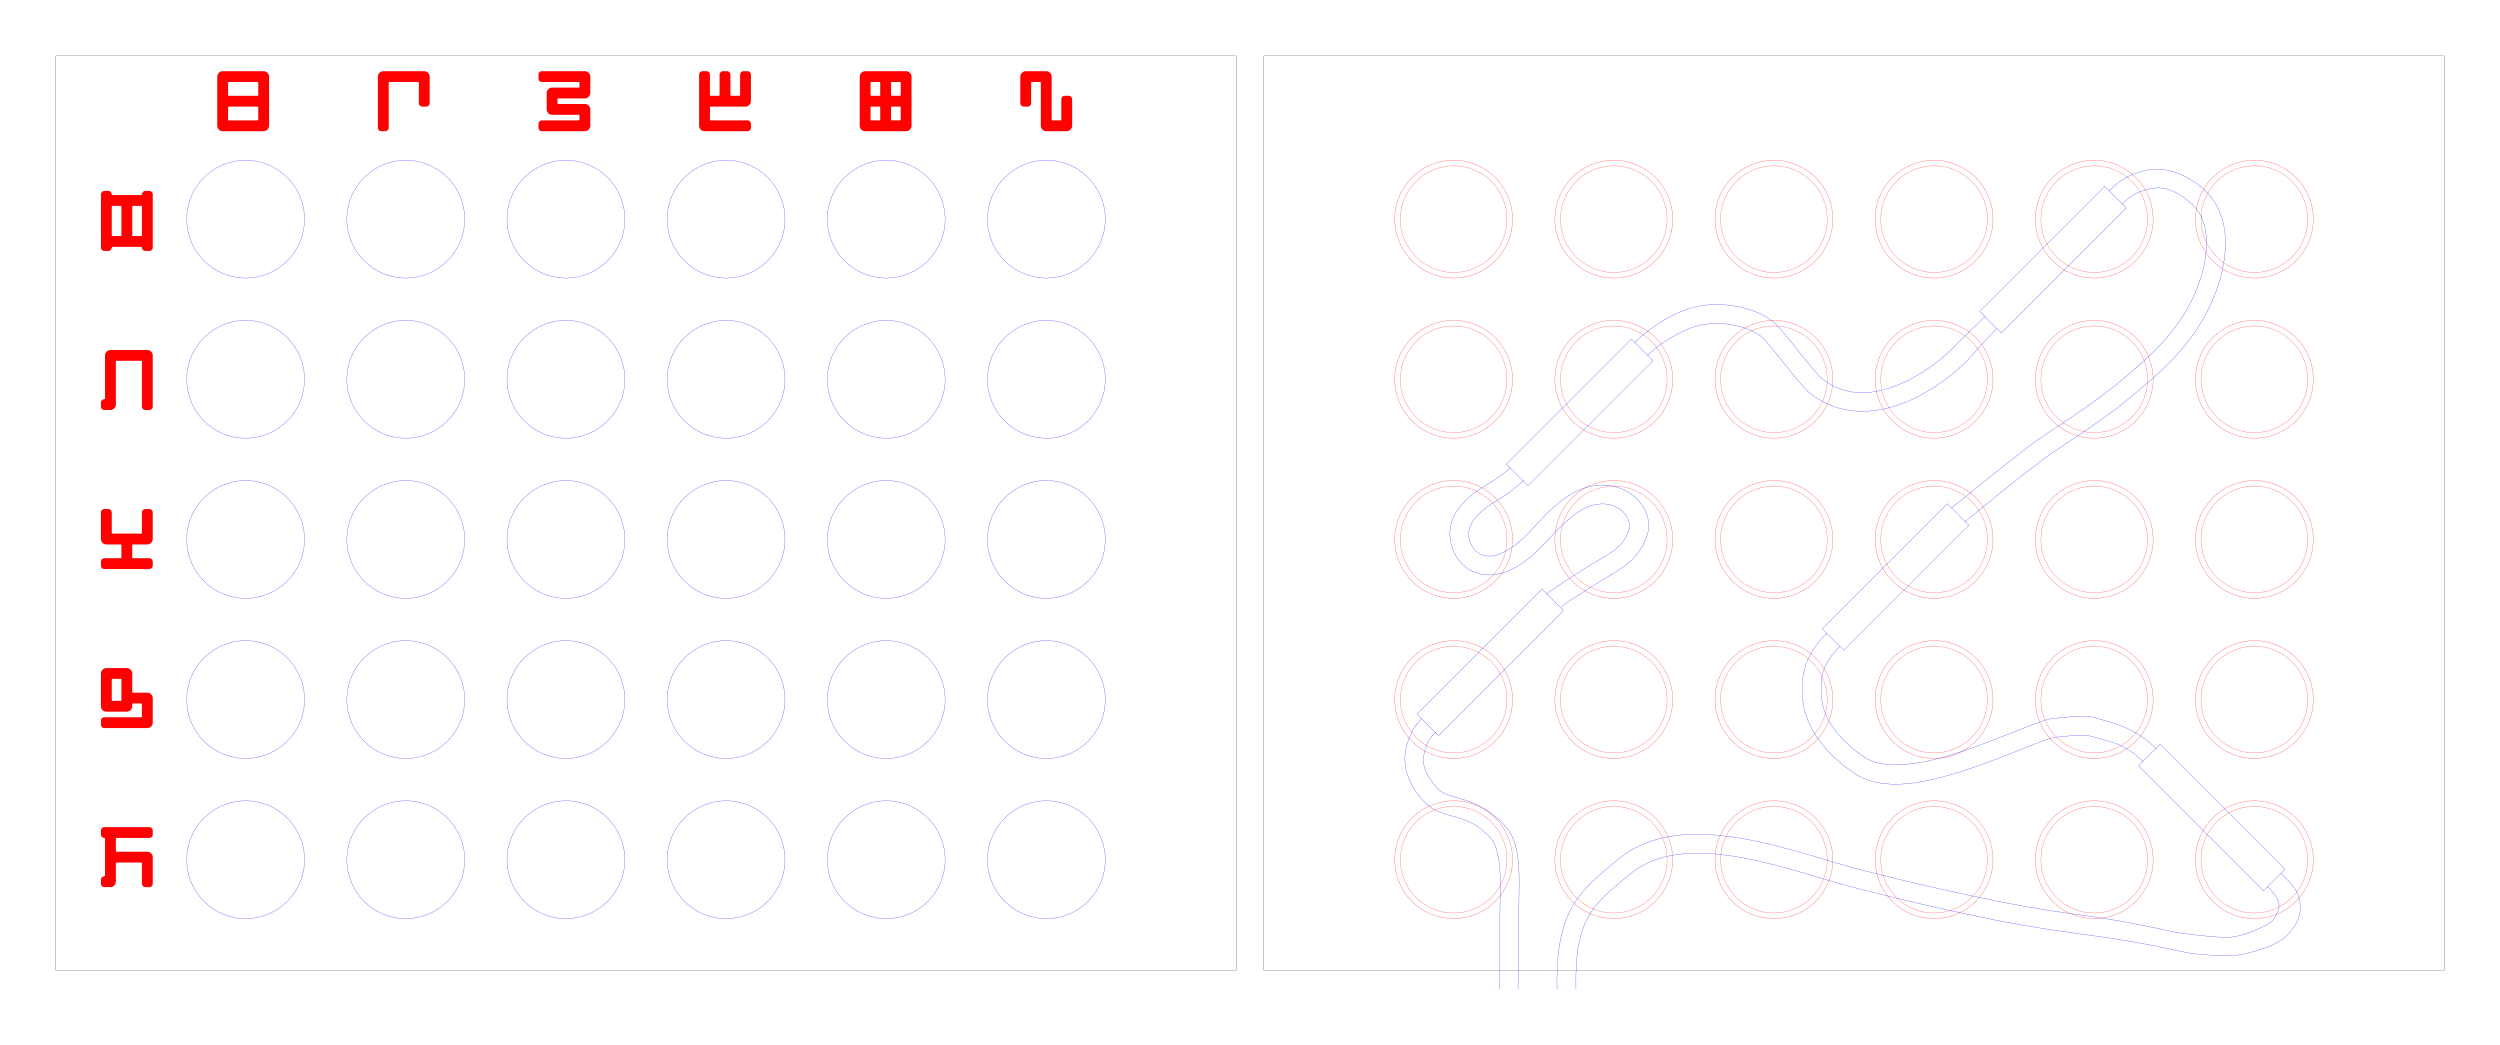 <?xml version="1.0" encoding="UTF-8" standalone="no"?>
<!-- Created with Inkscape (http://www.inkscape.org/) -->

<svg
   xmlns:dc="http://purl.org/dc/elements/1.1/"
   xmlns:cc="http://creativecommons.org/ns#"
   xmlns:rdf="http://www.w3.org/1999/02/22-rdf-syntax-ns#"
   xmlns:svg="http://www.w3.org/2000/svg"
   xmlns="http://www.w3.org/2000/svg"
   xmlns:sodipodi="http://sodipodi.sourceforge.net/DTD/sodipodi-0.dtd"
   xmlns:inkscape="http://www.inkscape.org/namespaces/inkscape"
   width="268.963mm"
   height="112.446mm"
   viewBox="0 0 953.02 398.429"
   id="svg2"
   version="1.1"
   inkscape:version="0.92.1 r15371"
   sodipodi:docname="magnet_grid_for_cut.svg">
  <defs
     id="defs4">
    <inkscape:path-effect
       effect="spiro"
       id="path-effect5314"
       is_visible="true" />
    <inkscape:path-effect
       effect="spiro"
       id="path-effect4854"
       is_visible="true" />
    <inkscape:path-effect
       effect="spiro"
       id="path-effect4850"
       is_visible="true" />
    <inkscape:path-effect
       effect="spiro"
       id="path-effect4846"
       is_visible="true" />
    <inkscape:path-effect
       effect="spiro"
       id="path-effect4838"
       is_visible="true" />
    <inkscape:path-effect
       effect="spiro"
       id="path-effect4834"
       is_visible="true" />
    <inkscape:path-effect
       effect="spiro"
       id="path-effect4814"
       is_visible="true" />
    <inkscape:path-effect
       effect="spiro"
       id="path-effect4794"
       is_visible="true" />
    <inkscape:path-effect
       effect="spiro"
       id="path-effect4790"
       is_visible="true" />
    <inkscape:path-effect
       effect="spiro"
       id="path-effect4786"
       is_visible="true" />
  </defs>
  <sodipodi:namedview
     id="base"
     pagecolor="#ffffff"
     bordercolor="#666666"
     borderopacity="1.0"
     inkscape:pageopacity="0.0"
     inkscape:pageshadow="2"
     inkscape:zoom="1"
     inkscape:cx="489.99307"
     inkscape:cy="199.49465"
     inkscape:document-units="mm"
     inkscape:current-layer="layer4"
     showgrid="false"
     units="mm"
     fit-margin-top="6"
     fit-margin-left="6"
     fit-margin-right="6"
     fit-margin-bottom="6"
     inkscape:window-width="1680"
     inkscape:window-height="997"
     inkscape:window-x="-8"
     inkscape:window-y="-8"
     inkscape:window-maximized="1" />
  <g
     inkscape:groupmode="layer"
     id="layer4"
     inkscape:label="Engrave"
     style="display:inline"
     transform="translate(2.93,10.356)">
    <path
       d="m 95.236,36.029 q 0.342,0 0.562,-0.232 0.22,-0.232 0.22,-0.549 v -4.688 q 0,-0.317 -0.232,-0.549 -0.232,-0.232 -0.549,-0.232 h -10.938 q -0.317,0 -0.549,0.22 -0.232,0.22 -0.232,0.562 v 4.688 q 0,0.342 0.22,0.562 0.22,0.22 0.562,0.22 z m 0,-9.375 q 0.342,0 0.562,-0.232 0.22,-0.232 0.22,-0.549 v -4.688 q 0,-0.317 -0.232,-0.549 -0.232,-0.232 -0.549,-0.232 h -10.938 q -0.317,0 -0.549,0.22 -0.232,0.22 -0.232,0.562 v 4.688 q 0,0.342 0.22,0.562 0.22,0.22 0.562,0.22 z m -13.281,12.5 q -0.33,0 -0.623,-0.122 -0.281,-0.122 -0.488,-0.33 -0.208,-0.208 -0.33,-0.488 -0.122,-0.293 -0.122,-0.623 v -18.75 q 0,-0.317 0.122,-0.598 0.134,-0.281 0.342,-0.488 0.22,-0.22 0.5,-0.342 0.281,-0.134 0.598,-0.134 h 15.625 q 0.317,0 0.598,0.134 0.281,0.122 0.488,0.342 0.22,0.208 0.342,0.488 0.134,0.281 0.134,0.598 v 18.75 q 0,0.317 -0.134,0.598 -0.122,0.281 -0.342,0.5 -0.208,0.208 -0.488,0.342 -0.281,0.122 -0.598,0.122 z"
       style="font-style:normal;font-variant:normal;font-weight:normal;font-stretch:normal;font-size:25px;line-height:125%;font-family:Magzetician;-inkscape-font-specification:Magzetician;letter-spacing:37.79px;word-spacing:0px;fill:#ff0000;fill-opacity:1;stroke:#ff0000;stroke-width:1px;stroke-linecap:butt;stroke-linejoin:miter;stroke-opacity:1"
       id="path5906"
       inkscape:connector-curvature="0" />
    <path
       d="m 142.401,39.154 q -0.342,0 -0.562,-0.22 -0.22,-0.22 -0.22,-0.562 V 18.841 q 0,-0.317 0.122,-0.598 0.134,-0.281 0.342,-0.488 0.22,-0.22 0.5,-0.342 0.281,-0.134 0.598,-0.134 h 15.625 q 0.317,0 0.598,0.134 0.281,0.122 0.488,0.342 0.22,0.208 0.342,0.488 0.134,0.281 0.134,0.598 v 10.156 q 0,0.317 -0.22,0.549 -0.22,0.232 -0.562,0.232 h -1.562 q -0.342,0 -0.562,-0.22 -0.22,-0.22 -0.22,-0.562 v -7.812 q 0,-0.317 -0.232,-0.549 -0.232,-0.232 -0.549,-0.232 h -10.938 q -0.317,0 -0.549,0.22 -0.232,0.22 -0.232,0.562 v 17.188 q 0,0.317 -0.22,0.549 -0.22,0.232 -0.562,0.232 z"
       style="font-style:normal;font-variant:normal;font-weight:normal;font-stretch:normal;font-size:25px;line-height:125%;font-family:Magzetician;-inkscape-font-specification:Magzetician;letter-spacing:37.79px;word-spacing:0px;fill:#ff0000;fill-opacity:1;stroke:#ff0000;stroke-width:1px;stroke-linecap:butt;stroke-linejoin:miter;stroke-opacity:1"
       id="path5908"
       inkscape:connector-curvature="0" />
    <path
       d="m 203.629,39.154 q -0.342,0 -0.562,-0.22 -0.22,-0.22 -0.22,-0.562 v -1.562 q 0,-0.342 0.232,-0.562 0.232,-0.22 0.549,-0.22 h 14.062 q 0.342,0 0.562,-0.232 0.22,-0.232 0.22,-0.549 v -1.562 q 0,-0.317 -0.232,-0.549 -0.232,-0.232 -0.549,-0.232 h -10.156 q -0.33,0 -0.623,-0.122 -0.281,-0.122 -0.488,-0.33 -0.208,-0.208 -0.33,-0.488 -0.122,-0.293 -0.122,-0.623 v -6.25 q 0,-0.317 0.122,-0.598 0.134,-0.281 0.342,-0.488 0.22,-0.22 0.5,-0.342 0.281,-0.134 0.598,-0.134 h 10.156 q 0.342,0 0.562,-0.232 0.22,-0.232 0.22,-0.549 v -1.562 q 0,-0.317 -0.232,-0.549 -0.232,-0.232 -0.549,-0.232 h -14.062 q -0.342,0 -0.562,-0.22 -0.22,-0.22 -0.22,-0.562 v -1.562 q 0,-0.342 0.232,-0.562 0.232,-0.22 0.549,-0.22 h 16.406 q 0.317,0 0.598,0.134 0.281,0.122 0.488,0.342 0.22,0.208 0.342,0.488 0.134,0.281 0.134,0.598 v 6.25 q 0,0.317 -0.134,0.598 -0.122,0.281 -0.342,0.5 -0.208,0.208 -0.488,0.342 -0.281,0.122 -0.598,0.122 h -10.156 q -0.317,0 -0.549,0.22 -0.232,0.22 -0.232,0.562 v 1.562 q 0,0.342 0.22,0.562 0.22,0.22 0.562,0.22 h 10.156 q 0.317,0 0.598,0.134 0.281,0.122 0.488,0.342 0.22,0.208 0.342,0.488 0.134,0.281 0.134,0.598 v 6.25 q 0,0.317 -0.134,0.598 -0.122,0.281 -0.342,0.5 -0.208,0.208 -0.488,0.342 -0.281,0.122 -0.598,0.122 z"
       style="font-style:normal;font-variant:normal;font-weight:normal;font-stretch:normal;font-size:25px;line-height:125%;font-family:Magzetician;-inkscape-font-specification:Magzetician;letter-spacing:37.79px;word-spacing:0px;fill:#ff0000;fill-opacity:1;stroke:#ff0000;stroke-width:1px;stroke-linecap:butt;stroke-linejoin:miter;stroke-opacity:1"
       id="path5910"
       inkscape:connector-curvature="0" />
    <path
       d="m 265.638,39.154 q -0.33,0 -0.623,-0.122 -0.281,-0.122 -0.488,-0.33 -0.208,-0.208 -0.33,-0.488 -0.122,-0.293 -0.122,-0.623 V 18.06 q 0,-0.342 0.232,-0.562 0.232,-0.22 0.549,-0.22 h 1.562 q 0.317,0 0.549,0.232 0.232,0.232 0.232,0.549 v 7.812 q 0,0.342 0.22,0.562 0.22,0.22 0.562,0.22 h 3.125 q 0.342,0 0.562,-0.232 0.22,-0.232 0.22,-0.549 v -7.812 q 0,-0.342 0.232,-0.562 0.232,-0.22 0.549,-0.22 h 1.562 q 0.317,0 0.549,0.232 0.232,0.232 0.232,0.549 v 7.812 q 0,0.342 0.22,0.562 0.22,0.22 0.562,0.22 h 3.125 q 0.342,0 0.562,-0.232 0.22,-0.232 0.22,-0.549 v -7.812 q 0,-0.342 0.232,-0.562 0.232,-0.22 0.549,-0.22 h 1.562 q 0.317,0 0.549,0.232 0.232,0.232 0.232,0.549 v 10.156 q 0,0.317 -0.134,0.598 -0.122,0.281 -0.342,0.5 -0.208,0.208 -0.488,0.342 -0.281,0.122 -0.598,0.122 h -13.281 q -0.317,0 -0.549,0.22 -0.232,0.22 -0.232,0.562 v 4.688 q 0,0.342 0.22,0.562 0.22,0.22 0.562,0.22 h 14.062 q 0.317,0 0.549,0.232 0.232,0.232 0.232,0.549 v 1.562 q 0,0.317 -0.22,0.549 -0.22,0.232 -0.562,0.232 z"
       style="font-style:normal;font-variant:normal;font-weight:normal;font-stretch:normal;font-size:25px;line-height:125%;font-family:Magzetician;-inkscape-font-specification:Magzetician;letter-spacing:37.79px;word-spacing:0px;fill:#ff0000;fill-opacity:1;stroke:#ff0000;stroke-width:1px;stroke-linecap:butt;stroke-linejoin:miter;stroke-opacity:1"
       id="path5912"
       inkscape:connector-curvature="0" />
    <path
       d="m 332.334,36.029 q 0.342,0 0.562,-0.232 0.22,-0.232 0.22,-0.549 v -4.688 q 0,-0.317 -0.232,-0.549 -0.232,-0.232 -0.549,-0.232 h -3.125 q -0.317,0 -0.549,0.22 -0.232,0.22 -0.232,0.562 v 4.688 q 0,0.342 0.22,0.562 0.22,0.22 0.562,0.22 z m 7.812,0 q 0.342,0 0.562,-0.232 0.22,-0.232 0.22,-0.549 v -4.688 q 0,-0.317 -0.232,-0.549 -0.232,-0.232 -0.549,-0.232 h -3.125 q -0.317,0 -0.549,0.22 -0.232,0.22 -0.232,0.562 v 4.688 q 0,0.342 0.22,0.562 0.22,0.22 0.562,0.22 z m -7.812,-9.375 q 0.342,0 0.562,-0.232 0.22,-0.232 0.22,-0.549 v -4.688 q 0,-0.317 -0.232,-0.549 -0.232,-0.232 -0.549,-0.232 h -3.125 q -0.317,0 -0.549,0.22 -0.232,0.22 -0.232,0.562 v 4.688 q 0,0.342 0.22,0.562 0.22,0.22 0.562,0.22 z m 7.812,0 q 0.342,0 0.562,-0.232 0.22,-0.232 0.22,-0.549 v -4.688 q 0,-0.317 -0.232,-0.549 -0.232,-0.232 -0.549,-0.232 h -3.125 q -0.317,0 -0.549,0.22 -0.232,0.22 -0.232,0.562 v 4.688 q 0,0.342 0.22,0.562 0.22,0.22 0.562,0.22 z m -13.281,12.5 q -0.33,0 -0.623,-0.122 -0.281,-0.122 -0.488,-0.33 -0.208,-0.208 -0.33,-0.488 -0.122,-0.293 -0.122,-0.623 v -18.75 q 0,-0.317 0.122,-0.598 0.134,-0.281 0.342,-0.488 0.22,-0.22 0.5,-0.342 0.281,-0.134 0.598,-0.134 h 15.625 q 0.317,0 0.598,0.134 0.281,0.122 0.488,0.342 0.22,0.208 0.342,0.488 0.134,0.281 0.134,0.598 v 18.75 q 0,0.317 -0.134,0.598 -0.122,0.281 -0.342,0.5 -0.208,0.208 -0.488,0.342 -0.281,0.122 -0.598,0.122 z"
       style="font-style:normal;font-variant:normal;font-weight:normal;font-stretch:normal;font-size:25px;line-height:125%;font-family:Magzetician;-inkscape-font-specification:Magzetician;letter-spacing:37.79px;word-spacing:0px;fill:#ff0000;fill-opacity:1;stroke:#ff0000;stroke-width:1px;stroke-linecap:butt;stroke-linejoin:miter;stroke-opacity:1"
       id="path5914"
       inkscape:connector-curvature="0" />
    <path
       d="m 395.905,39.154 q -0.33,0 -0.623,-0.122 -0.281,-0.122 -0.488,-0.33 -0.208,-0.208 -0.33,-0.488 -0.122,-0.293 -0.122,-0.623 V 21.185 q 0,-0.317 -0.232,-0.549 -0.232,-0.232 -0.549,-0.232 h -3.125 q -0.317,0 -0.549,0.22 -0.232,0.22 -0.232,0.562 v 7.812 q 0,0.317 -0.22,0.549 -0.22,0.232 -0.562,0.232 h -1.562 q -0.342,0 -0.562,-0.22 -0.22,-0.22 -0.22,-0.562 V 18.841 q 0,-0.317 0.122,-0.598 0.134,-0.281 0.342,-0.488 0.22,-0.22 0.5,-0.342 0.281,-0.134 0.598,-0.134 h 7.812 q 0.317,0 0.598,0.134 0.281,0.122 0.488,0.342 0.22,0.208 0.342,0.488 0.134,0.281 0.134,0.598 v 16.406 q 0,0.342 0.22,0.562 0.22,0.22 0.562,0.22 h 3.125 q 0.342,0 0.562,-0.232 0.22,-0.232 0.22,-0.549 v -7.812 q 0,-0.342 0.232,-0.562 0.232,-0.22 0.549,-0.22 h 1.562 q 0.317,0 0.549,0.232 0.232,0.232 0.232,0.549 v 10.156 q 0,0.317 -0.134,0.598 -0.122,0.281 -0.342,0.5 -0.208,0.208 -0.488,0.342 -0.281,0.122 -0.598,0.122 z"
       style="font-style:normal;font-variant:normal;font-weight:normal;font-stretch:normal;font-size:25px;line-height:125%;font-family:Magzetician;-inkscape-font-specification:Magzetician;letter-spacing:37.79px;word-spacing:0px;fill:#ff0000;fill-opacity:1;stroke:#ff0000;stroke-width:1px;stroke-linecap:butt;stroke-linejoin:miter;stroke-opacity:1"
       id="path5916"
       inkscape:connector-curvature="0" />
    <path
       d="m 43.079,80.117 q 0.342,0 0.562,-0.232 0.22,-0.232 0.22,-0.549 v -10.938 q 0,-0.317 -0.232,-0.549 -0.232,-0.232 -0.549,-0.232 h -3.125 q -0.317,0 -0.549,0.22 -0.232,0.22 -0.232,0.562 v 10.938 q 0,0.342 0.22,0.562 0.22,0.22 0.562,0.22 z m 7.812,0 q 0.342,0 0.562,-0.232 0.22,-0.232 0.22,-0.549 v -10.938 q 0,-0.317 -0.232,-0.549 -0.232,-0.232 -0.549,-0.232 h -3.125 q -0.317,0 -0.549,0.22 -0.232,0.22 -0.232,0.562 v 10.938 q 0,0.342 0.22,0.562 0.22,0.22 0.562,0.22 z m -14.062,4.688 q -0.342,0 -0.562,-0.22 -0.22,-0.22 -0.22,-0.562 v -20.312 q 0,-0.342 0.232,-0.562 0.232,-0.22 0.549,-0.22 h 1.562 q 0.281,0 0.415,0.122 0.146,0.11 0.22,0.281 0.085,0.171 0.122,0.378 0.049,0.208 0.122,0.378 0.085,0.171 0.232,0.293 0.159,0.11 0.452,0.11 h 10.938 q 0.269,0 0.415,-0.11 0.146,-0.122 0.232,-0.293 0.085,-0.171 0.134,-0.378 0.049,-0.208 0.134,-0.378 0.085,-0.171 0.232,-0.281 0.146,-0.122 0.415,-0.122 h 1.562 q 0.317,0 0.549,0.232 0.232,0.232 0.232,0.549 v 20.312 q 0,0.317 -0.22,0.549 -0.22,0.232 -0.562,0.232 h -1.562 q -0.293,0 -0.439,-0.11 -0.146,-0.122 -0.232,-0.293 -0.073,-0.171 -0.11,-0.378 -0.037,-0.208 -0.122,-0.378 -0.073,-0.171 -0.22,-0.281 -0.146,-0.122 -0.439,-0.122 h -10.938 q -0.293,0 -0.439,0.122 -0.146,0.11 -0.232,0.281 -0.073,0.171 -0.11,0.378 -0.037,0.208 -0.122,0.378 -0.073,0.171 -0.22,0.293 -0.146,0.11 -0.439,0.11 z"
       style="font-style:normal;font-variant:normal;font-weight:normal;font-stretch:normal;font-size:25px;line-height:222%;font-family:Magzetician;-inkscape-font-specification:Magzetician;letter-spacing:29.38px;word-spacing:0px;writing-mode:tb-rl;fill:#ff0000;fill-opacity:1;stroke:#ff0000;stroke-width:1px;stroke-linecap:butt;stroke-linejoin:miter;stroke-opacity:1"
       id="path5895"
       inkscape:connector-curvature="0" />
    <path
       d="m 36.829,145.434 q -0.342,0 -0.562,-0.22 -0.22,-0.22 -0.22,-0.562 v -1.562 q 0,-0.269 0.11,-0.415 0.122,-0.146 0.293,-0.232 0.171,-0.086 0.378,-0.134 0.208,-0.049 0.378,-0.134 0.171,-0.086 0.281,-0.232 0.122,-0.146 0.122,-0.415 v -16.406 q 0,-0.317 0.122,-0.598 0.134,-0.281 0.342,-0.488 0.22,-0.22 0.5,-0.342 0.281,-0.134 0.598,-0.134 h 14.062 q 0.317,0 0.598,0.134 0.281,0.122 0.488,0.342 0.22,0.208 0.342,0.488 0.134,0.281 0.134,0.598 v 19.531 q 0,0.317 -0.22,0.549 -0.22,0.232 -0.562,0.232 h -1.562 q -0.342,0 -0.562,-0.22 -0.22,-0.22 -0.22,-0.562 v -17.188 q 0,-0.317 -0.232,-0.549 -0.232,-0.232 -0.549,-0.232 h -9.375 q -0.317,0 -0.549,0.22 -0.232,0.22 -0.232,0.562 v 16.406 q 0,0.317 -0.134,0.598 -0.122,0.281 -0.342,0.5 -0.208,0.208 -0.488,0.342 -0.281,0.122 -0.598,0.122 z"
       style="font-style:normal;font-variant:normal;font-weight:normal;font-stretch:normal;font-size:25px;line-height:222%;font-family:Magzetician;-inkscape-font-specification:Magzetician;letter-spacing:29.38px;word-spacing:0px;writing-mode:tb-rl;fill:#ff0000;fill-opacity:1;stroke:#ff0000;stroke-width:1px;stroke-linecap:butt;stroke-linejoin:miter;stroke-opacity:1"
       id="path5897"
       inkscape:connector-curvature="0" />
    <path
       d="m 36.829,206.064 q -0.342,0 -0.562,-0.22 -0.22,-0.22 -0.22,-0.562 v -1.562 q 0,-0.342 0.232,-0.562 0.232,-0.22 0.549,-0.22 h 6.25 q 0.342,0 0.562,-0.232 0.22,-0.232 0.22,-0.549 v -4.688 q 0,-0.317 -0.232,-0.549 -0.232,-0.232 -0.549,-0.232 h -5.469 q -0.33,0 -0.623,-0.122 -0.281,-0.122 -0.488,-0.33 -0.208,-0.208 -0.33,-0.488 -0.122,-0.293 -0.122,-0.623 v -10.156 q 0,-0.342 0.232,-0.562 0.232,-0.22 0.549,-0.22 h 1.562 q 0.317,0 0.549,0.232 0.232,0.232 0.232,0.549 v 7.812 q 0,0.342 0.22,0.562 0.22,0.22 0.562,0.22 h 10.938 q 0.342,0 0.562,-0.232 0.22,-0.232 0.22,-0.549 v -7.812 q 0,-0.342 0.232,-0.562 0.232,-0.22 0.549,-0.22 h 1.562 q 0.317,0 0.549,0.232 0.232,0.232 0.232,0.549 v 10.156 q 0,0.317 -0.134,0.598 -0.122,0.281 -0.342,0.5 -0.208,0.208 -0.488,0.342 -0.281,0.122 -0.598,0.122 h -5.469 q -0.317,0 -0.549,0.22 -0.232,0.22 -0.232,0.562 v 4.688 q 0,0.342 0.22,0.562 0.22,0.22 0.562,0.22 h 6.25 q 0.317,0 0.549,0.232 0.232,0.232 0.232,0.549 v 1.562 q 0,0.317 -0.22,0.549 -0.22,0.232 -0.562,0.232 z"
       style="font-style:normal;font-variant:normal;font-weight:normal;font-stretch:normal;font-size:25px;line-height:222%;font-family:Magzetician;-inkscape-font-specification:Magzetician;letter-spacing:29.38px;word-spacing:0px;writing-mode:tb-rl;fill:#ff0000;fill-opacity:1;stroke:#ff0000;stroke-width:1px;stroke-linecap:butt;stroke-linejoin:miter;stroke-opacity:1"
       id="path5899"
       inkscape:connector-curvature="0" />
    <path
       d="m 43.079,257.319 q 0.342,0 0.562,-0.232 0.22,-0.232 0.22,-0.549 v -7.812 q 0,-0.317 -0.232,-0.549 -0.232,-0.232 -0.549,-0.232 h -3.125 q -0.317,0 -0.549,0.22 -0.232,0.22 -0.232,0.562 v 7.812 q 0,0.342 0.22,0.562 0.22,0.22 0.562,0.22 z m -6.25,9.375 q -0.342,0 -0.562,-0.22 -0.22,-0.22 -0.22,-0.562 v -1.562 q 0,-0.342 0.232,-0.562 0.232,-0.22 0.549,-0.22 h 14.062 q 0.342,0 0.562,-0.232 0.22,-0.232 0.22,-0.549 v -4.688 q 0,-0.317 -0.232,-0.549 -0.232,-0.232 -0.549,-0.232 h -3.125 q -0.317,0 -0.549,0.22 -0.232,0.22 -0.232,0.562 v 0.781 q 0,0.317 -0.134,0.598 -0.122,0.281 -0.342,0.5 -0.208,0.208 -0.488,0.342 -0.281,0.122 -0.598,0.122 h -7.812 q -0.33,0 -0.623,-0.122 -0.281,-0.122 -0.488,-0.33 -0.208,-0.208 -0.33,-0.488 -0.122,-0.293 -0.122,-0.623 v -12.5 q 0,-0.317 0.122,-0.598 0.134,-0.281 0.342,-0.488 0.22,-0.22 0.5,-0.342 0.281,-0.134 0.598,-0.134 h 7.812 q 0.317,0 0.598,0.134 0.281,0.122 0.488,0.342 0.22,0.208 0.342,0.488 0.134,0.281 0.134,0.598 v 7.031 q 0,0.342 0.22,0.562 0.22,0.22 0.562,0.22 h 5.469 q 0.317,0 0.598,0.134 0.281,0.122 0.488,0.342 0.22,0.208 0.342,0.488 0.134,0.281 0.134,0.598 v 9.375 q 0,0.317 -0.134,0.598 -0.122,0.281 -0.342,0.5 -0.208,0.208 -0.488,0.342 -0.281,0.122 -0.598,0.122 z"
       style="font-style:normal;font-variant:normal;font-weight:normal;font-stretch:normal;font-size:25px;line-height:222%;font-family:Magzetician;-inkscape-font-specification:Magzetician;letter-spacing:29.38px;word-spacing:0px;writing-mode:tb-rl;fill:#ff0000;fill-opacity:1;stroke:#ff0000;stroke-width:1px;stroke-linecap:butt;stroke-linejoin:miter;stroke-opacity:1"
       id="path5901"
       inkscape:connector-curvature="0" />
    <path
       d="m 36.829,327.324 q -0.342,0 -0.562,-0.22 -0.22,-0.22 -0.22,-0.562 v -1.562 q 0,-0.269 0.11,-0.415 0.122,-0.146 0.293,-0.232 0.171,-0.085 0.378,-0.134 0.208,-0.049 0.378,-0.134 0.171,-0.086 0.281,-0.232 0.122,-0.146 0.122,-0.415 v -14.062 q 0,-0.281 -0.122,-0.415 -0.11,-0.146 -0.281,-0.22 -0.171,-0.085 -0.378,-0.122 -0.208,-0.049 -0.378,-0.122 -0.171,-0.085 -0.293,-0.232 -0.11,-0.159 -0.11,-0.452 v -1.562 q 0,-0.342 0.232,-0.562 0.232,-0.22 0.549,-0.22 h 17.188 q 0.317,0 0.549,0.232 0.232,0.232 0.232,0.549 v 1.562 q 0,0.317 -0.22,0.549 -0.22,0.232 -0.562,0.232 h -12.5 q -0.317,0 -0.549,0.22 -0.232,0.22 -0.232,0.562 v 4.688 q 0,0.342 0.22,0.562 0.22,0.22 0.562,0.22 h 11.719 q 0.317,0 0.598,0.134 0.281,0.122 0.488,0.342 0.22,0.208 0.342,0.488 0.134,0.281 0.134,0.598 v 10.156 q 0,0.317 -0.22,0.549 -0.22,0.232 -0.562,0.232 h -1.562 q -0.342,0 -0.562,-0.22 -0.22,-0.22 -0.22,-0.562 v -7.812 q 0,-0.317 -0.232,-0.549 -0.232,-0.232 -0.549,-0.232 h -9.375 q -0.317,0 -0.549,0.22 -0.232,0.22 -0.232,0.562 v 7.031 q 0,0.317 -0.134,0.598 -0.122,0.281 -0.342,0.5 -0.208,0.208 -0.488,0.342 -0.281,0.122 -0.598,0.122 z"
       style="font-style:normal;font-variant:normal;font-weight:normal;font-stretch:normal;font-size:25px;line-height:222%;font-family:Magzetician;-inkscape-font-specification:Magzetician;letter-spacing:29.38px;word-spacing:0px;writing-mode:tb-rl;fill:#ff0000;fill-opacity:1;stroke:#ff0000;stroke-width:1px;stroke-linecap:butt;stroke-linejoin:miter;stroke-opacity:1"
       id="path5903"
       inkscape:connector-curvature="0" />
    <ellipse
       ry="22.455"
       rx="22.455"
       cy="73.188"
       cx="-856.455"
       id="path4287-40"
       style="fill:none;fill-opacity:1;stroke:#ff0000;stroke-width:0.09;stroke-linecap:round;stroke-miterlimit:4;stroke-dasharray:none;stroke-opacity:1"
       transform="scale(-1,1)" />
    <ellipse
       ry="22.455"
       rx="22.455"
       cy="73.188"
       cx="-795.405"
       id="path4287-7-3"
       style="opacity:1;fill:none;fill-opacity:1;stroke:#ff0000;stroke-width:0.09;stroke-linecap:round;stroke-miterlimit:4;stroke-dasharray:none;stroke-opacity:1"
       transform="scale(-1,1)" />
    <ellipse
       ry="22.455"
       rx="22.455"
       cy="73.188"
       cx="-734.355"
       id="path4287-1-8"
       style="fill:none;fill-opacity:1;stroke:#ff0000;stroke-width:0.09;stroke-linecap:round;stroke-miterlimit:4;stroke-dasharray:none;stroke-opacity:1"
       transform="scale(-1,1)" />
    <ellipse
       ry="22.455"
       rx="22.455"
       cy="73.188"
       cx="-673.305"
       id="path4287-9-7"
       style="fill:none;fill-opacity:1;stroke:#ff0000;stroke-width:0.09;stroke-linecap:round;stroke-miterlimit:4;stroke-dasharray:none;stroke-opacity:1"
       transform="scale(-1,1)" />
    <ellipse
       ry="22.455"
       rx="22.455"
       cy="73.188"
       cx="-612.255"
       id="path4287-6-8"
       style="fill:none;fill-opacity:1;stroke:#ff0000;stroke-width:0.09;stroke-linecap:round;stroke-miterlimit:4;stroke-dasharray:none;stroke-opacity:1"
       transform="scale(-1,1)" />
    <ellipse
       ry="22.455"
       rx="22.455"
       cy="73.188"
       cx="-551.205"
       id="path4287-8-8"
       style="fill:none;fill-opacity:1;stroke:#ff0000;stroke-width:0.09;stroke-linecap:round;stroke-miterlimit:4;stroke-dasharray:none;stroke-opacity:1"
       transform="scale(-1,1)" />
    <ellipse
       ry="22.455"
       rx="22.455"
       cy="134.234"
       cx="-856.455"
       id="path4287-3-6"
       style="fill:none;fill-opacity:1;stroke:#ff0000;stroke-width:0.09;stroke-linecap:round;stroke-miterlimit:4;stroke-dasharray:none;stroke-opacity:1"
       transform="scale(-1,1)" />
    <ellipse
       ry="22.455"
       rx="22.455"
       cy="134.234"
       cx="-795.405"
       id="path4287-76-3"
       style="fill:none;fill-opacity:1;stroke:#ff0000;stroke-width:0.09;stroke-linecap:round;stroke-miterlimit:4;stroke-dasharray:none;stroke-opacity:1"
       transform="scale(-1,1)" />
    <ellipse
       ry="22.455"
       rx="22.455"
       cy="134.234"
       cx="-734.355"
       id="path4287-95-8"
       style="fill:none;fill-opacity:1;stroke:#ff0000;stroke-width:0.09;stroke-linecap:round;stroke-miterlimit:4;stroke-dasharray:none;stroke-opacity:1"
       transform="scale(-1,1)" />
    <ellipse
       ry="22.455"
       rx="22.455"
       cy="134.234"
       cx="-673.305"
       id="path4287-17-5"
       style="fill:none;fill-opacity:1;stroke:#ff0000;stroke-width:0.09;stroke-linecap:round;stroke-miterlimit:4;stroke-dasharray:none;stroke-opacity:1"
       transform="scale(-1,1)" />
    <ellipse
       ry="22.455"
       rx="22.455"
       cy="134.234"
       cx="-612.255"
       id="path4287-92-5"
       style="opacity:1;fill:none;fill-opacity:1;stroke:#ff0000;stroke-width:0.09;stroke-linecap:round;stroke-miterlimit:4;stroke-dasharray:none;stroke-opacity:1"
       transform="scale(-1,1)" />
    <ellipse
       ry="22.455"
       rx="22.455"
       cy="134.234"
       cx="-551.205"
       id="path4287-5-3"
       style="fill:none;fill-opacity:1;stroke:#ff0000;stroke-width:0.09;stroke-linecap:round;stroke-miterlimit:4;stroke-dasharray:none;stroke-opacity:1"
       transform="scale(-1,1)" />
    <ellipse
       ry="22.455"
       rx="22.455"
       cy="195.279"
       cx="-856.455"
       id="path4287-52-1"
       style="fill:none;fill-opacity:1;stroke:#ff0000;stroke-width:0.09;stroke-linecap:round;stroke-miterlimit:4;stroke-dasharray:none;stroke-opacity:1"
       transform="scale(-1,1)" />
    <ellipse
       ry="22.455"
       rx="22.455"
       cy="195.279"
       cx="-795.405"
       id="path4287-67-3"
       style="fill:none;fill-opacity:1;stroke:#ff0000;stroke-width:0.09;stroke-linecap:round;stroke-miterlimit:4;stroke-dasharray:none;stroke-opacity:1"
       transform="scale(-1,1)" />
    <ellipse
       ry="22.455"
       rx="22.455"
       cy="195.279"
       cx="-734.355"
       id="path4287-63-5"
       style="opacity:1;fill:none;fill-opacity:1;stroke:#ff0000;stroke-width:0.09;stroke-linecap:round;stroke-miterlimit:4;stroke-dasharray:none;stroke-opacity:1"
       transform="scale(-1,1)" />
    <ellipse
       ry="22.455"
       rx="22.455"
       cy="195.279"
       cx="-673.305"
       id="path4287-2-2"
       style="fill:none;fill-opacity:1;stroke:#ff0000;stroke-width:0.09;stroke-linecap:round;stroke-miterlimit:4;stroke-dasharray:none;stroke-opacity:1"
       transform="scale(-1,1)" />
    <ellipse
       ry="22.455"
       rx="22.455"
       cy="195.279"
       cx="-612.255"
       id="path4287-87-6"
       style="fill:none;fill-opacity:1;stroke:#ff0000;stroke-width:0.09;stroke-linecap:round;stroke-miterlimit:4;stroke-dasharray:none;stroke-opacity:1"
       transform="scale(-1,1)" />
    <ellipse
       ry="22.455"
       rx="22.455"
       cy="195.279"
       cx="-551.205"
       id="path4287-4-0"
       style="fill:none;fill-opacity:1;stroke:#ff0000;stroke-width:0.09;stroke-linecap:round;stroke-miterlimit:4;stroke-dasharray:none;stroke-opacity:1"
       transform="scale(-1,1)" />
    <ellipse
       ry="22.455"
       rx="22.455"
       cy="256.324"
       cx="-551.205"
       id="path4287-27-5"
       style="opacity:1;fill:none;fill-opacity:1;stroke:#ff0000;stroke-width:0.09;stroke-linecap:round;stroke-miterlimit:4;stroke-dasharray:none;stroke-opacity:1"
       transform="scale(-1,1)" />
    <ellipse
       ry="22.455"
       rx="22.455"
       cy="256.324"
       cx="-612.255"
       id="path4287-10-7"
       style="fill:none;fill-opacity:1;stroke:#ff0000;stroke-width:0.09;stroke-linecap:round;stroke-miterlimit:4;stroke-dasharray:none;stroke-opacity:1"
       transform="scale(-1,1)" />
    <ellipse
       ry="22.455"
       rx="22.455"
       cy="256.324"
       cx="-673.305"
       id="path4287-13-4"
       style="fill:none;fill-opacity:1;stroke:#ff0000;stroke-width:0.09;stroke-linecap:round;stroke-miterlimit:4;stroke-dasharray:none;stroke-opacity:1"
       transform="scale(-1,1)" />
    <ellipse
       ry="22.455"
       rx="22.455"
       cy="256.324"
       cx="-734.355"
       id="path4287-94-0"
       style="fill:none;fill-opacity:1;stroke:#ff0000;stroke-width:0.09;stroke-linecap:round;stroke-miterlimit:4;stroke-dasharray:none;stroke-opacity:1"
       transform="scale(-1,1)" />
    <ellipse
       ry="22.455"
       rx="22.455"
       cy="256.324"
       cx="-795.405"
       id="path4287-68-6"
       style="fill:none;fill-opacity:1;stroke:#ff0000;stroke-width:0.09;stroke-linecap:round;stroke-miterlimit:4;stroke-dasharray:none;stroke-opacity:1"
       transform="scale(-1,1)" />
    <ellipse
       ry="22.455"
       rx="22.455"
       cy="256.324"
       cx="-856.455"
       id="path4287-0-8"
       style="fill:none;fill-opacity:1;stroke:#ff0000;stroke-width:0.09;stroke-linecap:round;stroke-miterlimit:4;stroke-dasharray:none;stroke-opacity:1"
       transform="scale(-1,1)" />
    <ellipse
       ry="22.455"
       rx="22.455"
       cy="317.369"
       cx="-856.455"
       id="path4287-59-1"
       style="opacity:1;fill:none;fill-opacity:1;stroke:#ff0000;stroke-width:0.09;stroke-linecap:round;stroke-miterlimit:4;stroke-dasharray:none;stroke-opacity:1"
       transform="scale(-1,1)" />
    <ellipse
       ry="22.455"
       rx="22.455"
       cy="317.369"
       cx="-795.405"
       id="path4287-62-8"
       style="fill:none;fill-opacity:1;stroke:#ff0000;stroke-width:0.09;stroke-linecap:round;stroke-miterlimit:4;stroke-dasharray:none;stroke-opacity:1"
       transform="scale(-1,1)" />
    <ellipse
       ry="22.455"
       rx="22.455"
       cy="317.369"
       cx="-734.355"
       id="path4287-29-9"
       style="fill:none;fill-opacity:1;stroke:#ff0000;stroke-width:0.09;stroke-linecap:round;stroke-miterlimit:4;stroke-dasharray:none;stroke-opacity:1"
       transform="scale(-1,1)" />
    <ellipse
       ry="22.455"
       rx="22.455"
       cy="317.369"
       cx="-673.305"
       id="path4287-44-8"
       style="fill:none;fill-opacity:1;stroke:#ff0000;stroke-width:0.09;stroke-linecap:round;stroke-miterlimit:4;stroke-dasharray:none;stroke-opacity:1"
       transform="scale(-1,1)" />
    <ellipse
       ry="22.455"
       rx="22.455"
       cy="317.369"
       cx="-612.255"
       id="path4287-84-2"
       style="fill:none;fill-opacity:1;stroke:#ff0000;stroke-width:0.09;stroke-linecap:round;stroke-miterlimit:4;stroke-dasharray:none;stroke-opacity:1"
       transform="scale(-1,1)" />
    <ellipse
       ry="22.455"
       rx="22.455"
       cy="317.369"
       cx="-551.205"
       id="path4287-74-4"
       style="fill:none;fill-opacity:1;stroke:#ff0000;stroke-width:0.09;stroke-linecap:round;stroke-miterlimit:4;stroke-dasharray:none;stroke-opacity:1"
       transform="scale(-1,1)" />
    <circle
       r="20.333"
       cy="73.188"
       cx="-551.205"
       id="path4287-8-8-1"
       style="fill:none;fill-opacity:1;stroke:#ff0000;stroke-width:0.082;stroke-linecap:round;stroke-miterlimit:4;stroke-dasharray:none;stroke-opacity:1"
       transform="scale(-1,1)" />
    <circle
       r="20.333"
       cy="73.188"
       cx="-612.255"
       id="path4287-8-8-1-9"
       style="fill:none;fill-opacity:1;stroke:#ff0000;stroke-width:0.082;stroke-linecap:round;stroke-miterlimit:4;stroke-dasharray:none;stroke-opacity:1"
       transform="scale(-1,1)" />
    <circle
       r="20.333"
       cy="73.188"
       cx="-673.305"
       id="path4287-8-8-1-4"
       style="fill:none;fill-opacity:1;stroke:#ff0000;stroke-width:0.082;stroke-linecap:round;stroke-miterlimit:4;stroke-dasharray:none;stroke-opacity:1"
       transform="scale(-1,1)" />
    <circle
       r="20.333"
       cy="73.188"
       cx="-734.355"
       id="path4287-8-8-1-0"
       style="fill:none;fill-opacity:1;stroke:#ff0000;stroke-width:0.082;stroke-linecap:round;stroke-miterlimit:4;stroke-dasharray:none;stroke-opacity:1"
       transform="scale(-1,1)" />
    <circle
       r="20.333"
       cy="73.188"
       cx="-795.405"
       id="path4287-8-8-1-1"
       style="fill:none;fill-opacity:1;stroke:#ff0000;stroke-width:0.082;stroke-linecap:round;stroke-miterlimit:4;stroke-dasharray:none;stroke-opacity:1"
       transform="scale(-1,1)" />
    <circle
       r="20.333"
       cy="73.188"
       cx="-856.455"
       id="path4287-8-8-1-3"
       style="fill:none;fill-opacity:1;stroke:#ff0000;stroke-width:0.082;stroke-linecap:round;stroke-miterlimit:4;stroke-dasharray:none;stroke-opacity:1"
       transform="scale(-1,1)" />
    <circle
       r="20.333"
       cy="134.234"
       cx="-856.455"
       id="path4287-8-8-1-7"
       style="fill:none;fill-opacity:1;stroke:#ff0000;stroke-width:0.082;stroke-linecap:round;stroke-miterlimit:4;stroke-dasharray:none;stroke-opacity:1"
       transform="scale(-1,1)" />
    <circle
       r="20.333"
       cy="134.234"
       cx="-795.405"
       id="path4287-8-8-1-05"
       style="fill:none;fill-opacity:1;stroke:#ff0000;stroke-width:0.082;stroke-linecap:round;stroke-miterlimit:4;stroke-dasharray:none;stroke-opacity:1"
       transform="scale(-1,1)" />
    <circle
       r="20.333"
       cy="134.234"
       cx="-734.355"
       id="path4287-8-8-1-01"
       style="fill:none;fill-opacity:1;stroke:#ff0000;stroke-width:0.082;stroke-linecap:round;stroke-miterlimit:4;stroke-dasharray:none;stroke-opacity:1"
       transform="scale(-1,1)" />
    <circle
       r="20.333"
       cy="134.234"
       cx="-673.305"
       id="path4287-8-8-1-8"
       style="fill:none;fill-opacity:1;stroke:#ff0000;stroke-width:0.082;stroke-linecap:round;stroke-miterlimit:4;stroke-dasharray:none;stroke-opacity:1"
       transform="scale(-1,1)" />
    <circle
       r="20.333"
       cy="134.234"
       cx="-612.255"
       id="path4287-8-8-1-45"
       style="fill:none;fill-opacity:1;stroke:#ff0000;stroke-width:0.082;stroke-linecap:round;stroke-miterlimit:4;stroke-dasharray:none;stroke-opacity:1"
       transform="scale(-1,1)" />
    <circle
       r="20.333"
       cy="134.234"
       cx="-551.205"
       id="path4287-8-8-1-85"
       style="fill:none;fill-opacity:1;stroke:#ff0000;stroke-width:0.082;stroke-linecap:round;stroke-miterlimit:4;stroke-dasharray:none;stroke-opacity:1"
       transform="scale(-1,1)" />
    <circle
       r="20.333"
       cy="195.279"
       cx="-551.205"
       id="path4287-8-8-1-72"
       style="fill:none;fill-opacity:1;stroke:#ff0000;stroke-width:0.082;stroke-linecap:round;stroke-miterlimit:4;stroke-dasharray:none;stroke-opacity:1"
       transform="scale(-1,1)" />
    <circle
       r="20.333"
       cy="195.279"
       cx="-612.255"
       id="path4287-8-8-1-6"
       style="fill:none;fill-opacity:1;stroke:#ff0000;stroke-width:0.082;stroke-linecap:round;stroke-miterlimit:4;stroke-dasharray:none;stroke-opacity:1"
       transform="scale(-1,1)" />
    <circle
       r="20.333"
       cy="195.279"
       cx="-673.305"
       id="path4287-8-8-1-84"
       style="fill:none;fill-opacity:1;stroke:#ff0000;stroke-width:0.082;stroke-linecap:round;stroke-miterlimit:4;stroke-dasharray:none;stroke-opacity:1"
       transform="scale(-1,1)" />
    <circle
       r="20.333"
       cy="195.279"
       cx="-734.355"
       id="path4287-8-8-1-68"
       style="fill:none;fill-opacity:1;stroke:#ff0000;stroke-width:0.082;stroke-linecap:round;stroke-miterlimit:4;stroke-dasharray:none;stroke-opacity:1"
       transform="scale(-1,1)" />
    <circle
       r="20.333"
       cy="195.279"
       cx="-795.405"
       id="path4287-8-8-1-14"
       style="fill:none;fill-opacity:1;stroke:#ff0000;stroke-width:0.082;stroke-linecap:round;stroke-miterlimit:4;stroke-dasharray:none;stroke-opacity:1"
       transform="scale(-1,1)" />
    <circle
       r="20.333"
       cy="195.279"
       cx="-856.455"
       id="path4287-8-8-1-680"
       style="fill:none;fill-opacity:1;stroke:#ff0000;stroke-width:0.082;stroke-linecap:round;stroke-miterlimit:4;stroke-dasharray:none;stroke-opacity:1"
       transform="scale(-1,1)" />
    <circle
       r="20.333"
       cy="256.324"
       cx="-856.455"
       id="path4287-8-8-1-66"
       style="fill:none;fill-opacity:1;stroke:#ff0000;stroke-width:0.082;stroke-linecap:round;stroke-miterlimit:4;stroke-dasharray:none;stroke-opacity:1"
       transform="scale(-1,1)" />
    <circle
       r="20.333"
       cy="256.324"
       cx="-795.405"
       id="path4287-8-8-1-07"
       style="fill:none;fill-opacity:1;stroke:#ff0000;stroke-width:0.082;stroke-linecap:round;stroke-miterlimit:4;stroke-dasharray:none;stroke-opacity:1"
       transform="scale(-1,1)" />
    <circle
       r="20.333"
       cy="256.324"
       cx="-734.355"
       id="path4287-8-8-1-43"
       style="fill:none;fill-opacity:1;stroke:#ff0000;stroke-width:0.082;stroke-linecap:round;stroke-miterlimit:4;stroke-dasharray:none;stroke-opacity:1"
       transform="scale(-1,1)" />
    <circle
       r="20.333"
       cy="256.324"
       cx="-673.305"
       id="path4287-8-8-1-2"
       style="fill:none;fill-opacity:1;stroke:#ff0000;stroke-width:0.082;stroke-linecap:round;stroke-miterlimit:4;stroke-dasharray:none;stroke-opacity:1"
       transform="scale(-1,1)" />
    <circle
       r="20.333"
       cy="256.324"
       cx="-612.255"
       id="path4287-8-8-1-42"
       style="fill:none;fill-opacity:1;stroke:#ff0000;stroke-width:0.082;stroke-linecap:round;stroke-miterlimit:4;stroke-dasharray:none;stroke-opacity:1"
       transform="scale(-1,1)" />
    <circle
       r="20.333"
       cy="256.324"
       cx="-551.205"
       id="path4287-8-8-1-95"
       style="fill:none;fill-opacity:1;stroke:#ff0000;stroke-width:0.082;stroke-linecap:round;stroke-miterlimit:4;stroke-dasharray:none;stroke-opacity:1"
       transform="scale(-1,1)" />
    <circle
       r="20.333"
       cy="317.369"
       cx="-856.455"
       id="path4287-8-8-1-06"
       style="fill:none;fill-opacity:1;stroke:#ff0000;stroke-width:0.082;stroke-linecap:round;stroke-miterlimit:4;stroke-dasharray:none;stroke-opacity:1"
       transform="scale(-1,1)" />
    <circle
       r="20.333"
       cy="317.369"
       cx="-795.405"
       id="path4287-8-8-1-73"
       style="fill:none;fill-opacity:1;stroke:#ff0000;stroke-width:0.082;stroke-linecap:round;stroke-miterlimit:4;stroke-dasharray:none;stroke-opacity:1"
       transform="scale(-1,1)" />
    <circle
       r="20.333"
       cy="317.369"
       cx="-734.355"
       id="path4287-8-8-1-20"
       style="fill:none;fill-opacity:1;stroke:#ff0000;stroke-width:0.082;stroke-linecap:round;stroke-miterlimit:4;stroke-dasharray:none;stroke-opacity:1"
       transform="scale(-1,1)" />
    <circle
       r="20.333"
       cy="317.369"
       cx="-673.305"
       id="path4287-8-8-1-83"
       style="fill:none;fill-opacity:1;stroke:#ff0000;stroke-width:0.082;stroke-linecap:round;stroke-miterlimit:4;stroke-dasharray:none;stroke-opacity:1"
       transform="scale(-1,1)" />
    <circle
       r="20.333"
       cy="317.369"
       cx="-612.255"
       id="path4287-8-8-1-456"
       style="fill:none;fill-opacity:1;stroke:#ff0000;stroke-width:0.082;stroke-linecap:round;stroke-miterlimit:4;stroke-dasharray:none;stroke-opacity:1"
       transform="scale(-1,1)" />
    <circle
       r="20.333"
       cy="317.369"
       cx="-551.205"
       id="path4287-8-8-1-32"
       style="fill:none;fill-opacity:1;stroke:#ff0000;stroke-width:0.082;stroke-linecap:round;stroke-miterlimit:4;stroke-dasharray:none;stroke-opacity:1"
       transform="scale(-1,1)" />
  </g>
  <g
     inkscape:groupmode="layer"
     id="layer2"
     inkscape:label="Inner Cuts"
     style="display:inline"
     transform="translate(2.93,10.356)">
    <ellipse
       ry="22.455"
       rx="22.455"
       cy="73.188"
       cx="90.705"
       id="path4287"
       style="fill:none;fill-opacity:1;stroke:#0000ff;stroke-width:0.09;stroke-linecap:round;stroke-miterlimit:4;stroke-dasharray:none;stroke-opacity:1" />
    <ellipse
       ry="22.455"
       rx="22.455"
       cy="73.188"
       cx="151.755"
       id="path4287-7"
       style="opacity:1;fill:none;fill-opacity:1;stroke:#0000ff;stroke-width:0.09;stroke-linecap:round;stroke-miterlimit:4;stroke-dasharray:none;stroke-opacity:1" />
    <ellipse
       ry="22.455"
       rx="22.455"
       cy="73.188"
       cx="212.805"
       id="path4287-1"
       style="fill:none;fill-opacity:1;stroke:#0000ff;stroke-width:0.09;stroke-linecap:round;stroke-miterlimit:4;stroke-dasharray:none;stroke-opacity:1" />
    <ellipse
       ry="22.455"
       rx="22.455"
       cy="73.188"
       cx="273.855"
       id="path4287-9"
       style="fill:none;fill-opacity:1;stroke:#0000ff;stroke-width:0.09;stroke-linecap:round;stroke-miterlimit:4;stroke-dasharray:none;stroke-opacity:1" />
    <ellipse
       ry="22.455"
       rx="22.455"
       cy="73.188"
       cx="334.905"
       id="path4287-6"
       style="fill:none;fill-opacity:1;stroke:#0000ff;stroke-width:0.09;stroke-linecap:round;stroke-miterlimit:4;stroke-dasharray:none;stroke-opacity:1" />
    <ellipse
       ry="22.455"
       rx="22.455"
       cy="73.188"
       cx="395.955"
       id="path4287-8"
       style="fill:none;fill-opacity:1;stroke:#0000ff;stroke-width:0.09;stroke-linecap:round;stroke-miterlimit:4;stroke-dasharray:none;stroke-opacity:1" />
    <ellipse
       ry="22.455"
       rx="22.455"
       cy="134.234"
       cx="90.705"
       id="path4287-3"
       style="fill:none;fill-opacity:1;stroke:#0000ff;stroke-width:0.09;stroke-linecap:round;stroke-miterlimit:4;stroke-dasharray:none;stroke-opacity:1" />
    <ellipse
       ry="22.455"
       rx="22.455"
       cy="134.234"
       cx="151.755"
       id="path4287-76"
       style="fill:none;fill-opacity:1;stroke:#0000ff;stroke-width:0.09;stroke-linecap:round;stroke-miterlimit:4;stroke-dasharray:none;stroke-opacity:1" />
    <ellipse
       ry="22.455"
       rx="22.455"
       cy="134.234"
       cx="212.805"
       id="path4287-95"
       style="fill:none;fill-opacity:1;stroke:#0000ff;stroke-width:0.09;stroke-linecap:round;stroke-miterlimit:4;stroke-dasharray:none;stroke-opacity:1" />
    <ellipse
       ry="22.455"
       rx="22.455"
       cy="134.234"
       cx="273.855"
       id="path4287-17"
       style="fill:none;fill-opacity:1;stroke:#0000ff;stroke-width:0.09;stroke-linecap:round;stroke-miterlimit:4;stroke-dasharray:none;stroke-opacity:1" />
    <ellipse
       ry="22.455"
       rx="22.455"
       cy="134.234"
       cx="334.905"
       id="path4287-92"
       style="opacity:1;fill:none;fill-opacity:1;stroke:#0000ff;stroke-width:0.09;stroke-linecap:round;stroke-miterlimit:4;stroke-dasharray:none;stroke-opacity:1" />
    <ellipse
       ry="22.455"
       rx="22.455"
       cy="134.234"
       cx="395.955"
       id="path4287-5"
       style="fill:none;fill-opacity:1;stroke:#0000ff;stroke-width:0.09;stroke-linecap:round;stroke-miterlimit:4;stroke-dasharray:none;stroke-opacity:1" />
    <ellipse
       ry="22.455"
       rx="22.455"
       cy="195.279"
       cx="90.705"
       id="path4287-52"
       style="fill:none;fill-opacity:1;stroke:#0000ff;stroke-width:0.09;stroke-linecap:round;stroke-miterlimit:4;stroke-dasharray:none;stroke-opacity:1" />
    <ellipse
       ry="22.455"
       rx="22.455"
       cy="195.279"
       cx="151.755"
       id="path4287-67"
       style="fill:none;fill-opacity:1;stroke:#0000ff;stroke-width:0.09;stroke-linecap:round;stroke-miterlimit:4;stroke-dasharray:none;stroke-opacity:1" />
    <ellipse
       ry="22.455"
       rx="22.455"
       cy="195.279"
       cx="212.805"
       id="path4287-63"
       style="opacity:1;fill:none;fill-opacity:1;stroke:#0000ff;stroke-width:0.09;stroke-linecap:round;stroke-miterlimit:4;stroke-dasharray:none;stroke-opacity:1" />
    <ellipse
       ry="22.455"
       rx="22.455"
       cy="195.279"
       cx="273.855"
       id="path4287-2"
       style="fill:none;fill-opacity:1;stroke:#0000ff;stroke-width:0.09;stroke-linecap:round;stroke-miterlimit:4;stroke-dasharray:none;stroke-opacity:1" />
    <ellipse
       ry="22.455"
       rx="22.455"
       cy="195.279"
       cx="334.905"
       id="path4287-87"
       style="fill:none;fill-opacity:1;stroke:#0000ff;stroke-width:0.09;stroke-linecap:round;stroke-miterlimit:4;stroke-dasharray:none;stroke-opacity:1" />
    <ellipse
       ry="22.455"
       rx="22.455"
       cy="195.279"
       cx="395.955"
       id="path4287-4"
       style="fill:none;fill-opacity:1;stroke:#0000ff;stroke-width:0.09;stroke-linecap:round;stroke-miterlimit:4;stroke-dasharray:none;stroke-opacity:1" />
    <ellipse
       ry="22.455"
       rx="22.455"
       cy="256.324"
       cx="395.955"
       id="path4287-27"
       style="opacity:1;fill:none;fill-opacity:1;stroke:#0000ff;stroke-width:0.09;stroke-linecap:round;stroke-miterlimit:4;stroke-dasharray:none;stroke-opacity:1" />
    <ellipse
       ry="22.455"
       rx="22.455"
       cy="256.324"
       cx="334.905"
       id="path4287-10"
       style="fill:none;fill-opacity:1;stroke:#0000ff;stroke-width:0.09;stroke-linecap:round;stroke-miterlimit:4;stroke-dasharray:none;stroke-opacity:1" />
    <ellipse
       ry="22.455"
       rx="22.455"
       cy="256.324"
       cx="273.855"
       id="path4287-13"
       style="fill:none;fill-opacity:1;stroke:#0000ff;stroke-width:0.09;stroke-linecap:round;stroke-miterlimit:4;stroke-dasharray:none;stroke-opacity:1" />
    <ellipse
       ry="22.455"
       rx="22.455"
       cy="256.324"
       cx="212.805"
       id="path4287-94"
       style="fill:none;fill-opacity:1;stroke:#0000ff;stroke-width:0.09;stroke-linecap:round;stroke-miterlimit:4;stroke-dasharray:none;stroke-opacity:1" />
    <ellipse
       ry="22.455"
       rx="22.455"
       cy="256.324"
       cx="151.755"
       id="path4287-68"
       style="fill:none;fill-opacity:1;stroke:#0000ff;stroke-width:0.09;stroke-linecap:round;stroke-miterlimit:4;stroke-dasharray:none;stroke-opacity:1" />
    <ellipse
       ry="22.455"
       rx="22.455"
       cy="256.324"
       cx="90.705"
       id="path4287-0"
       style="fill:none;fill-opacity:1;stroke:#0000ff;stroke-width:0.09;stroke-linecap:round;stroke-miterlimit:4;stroke-dasharray:none;stroke-opacity:1" />
    <ellipse
       ry="22.455"
       rx="22.455"
       cy="317.369"
       cx="90.705"
       id="path4287-59"
       style="opacity:1;fill:none;fill-opacity:1;stroke:#0000ff;stroke-width:0.09;stroke-linecap:round;stroke-miterlimit:4;stroke-dasharray:none;stroke-opacity:1" />
    <ellipse
       ry="22.455"
       rx="22.455"
       cy="317.369"
       cx="151.755"
       id="path4287-62"
       style="fill:none;fill-opacity:1;stroke:#0000ff;stroke-width:0.09;stroke-linecap:round;stroke-miterlimit:4;stroke-dasharray:none;stroke-opacity:1" />
    <ellipse
       ry="22.455"
       rx="22.455"
       cy="317.369"
       cx="212.805"
       id="path4287-29"
       style="fill:none;fill-opacity:1;stroke:#0000ff;stroke-width:0.09;stroke-linecap:round;stroke-miterlimit:4;stroke-dasharray:none;stroke-opacity:1" />
    <ellipse
       ry="22.455"
       rx="22.455"
       cy="317.369"
       cx="273.855"
       id="path4287-44"
       style="fill:none;fill-opacity:1;stroke:#0000ff;stroke-width:0.09;stroke-linecap:round;stroke-miterlimit:4;stroke-dasharray:none;stroke-opacity:1" />
    <ellipse
       ry="22.455"
       rx="22.455"
       cy="317.369"
       cx="334.905"
       id="path4287-84"
       style="fill:none;fill-opacity:1;stroke:#0000ff;stroke-width:0.09;stroke-linecap:round;stroke-miterlimit:4;stroke-dasharray:none;stroke-opacity:1" />
    <ellipse
       ry="22.455"
       rx="22.455"
       cy="317.369"
       cx="395.955"
       id="path4287-74"
       style="fill:none;fill-opacity:1;stroke:#0000ff;stroke-width:0.09;stroke-linecap:round;stroke-miterlimit:4;stroke-dasharray:none;stroke-opacity:1" />
    <g
       transform="translate(-26,124.546)"
       id="g5887"
       style="stroke:#0000ff">
      <rect
         style="opacity:1;fill:none;fill-opacity:1;stroke:#0000ff;stroke-width:0.083;stroke-linecap:round;stroke-miterlimit:4;stroke-dasharray:none;stroke-opacity:1"
         id="rect4478-5"
         width="11.617"
         height="67.417"
         x="538.561"
         y="561.48"
         transform="matrix(0.707,0.707,0.707,-0.707,0,0)" />
      <rect
         style="opacity:1;fill:none;fill-opacity:1;stroke:#0000ff;stroke-width:0.083;stroke-linecap:round;stroke-miterlimit:4;stroke-dasharray:none;stroke-opacity:1"
         id="rect4478-2-1"
         width="11.617"
         height="67.417"
         x="581.675"
         y="433.463"
         transform="matrix(0.707,0.707,0.707,-0.707,0,0)" />
      <rect
         style="opacity:1;fill:none;fill-opacity:1;stroke:#0000ff;stroke-width:0.083;stroke-linecap:round;stroke-miterlimit:4;stroke-dasharray:none;stroke-opacity:1"
         id="rect4478-96-8"
         width="11.617"
         height="67.417"
         x="452.175"
         y="392.713"
         transform="matrix(0.707,0.707,0.707,-0.707,0,0)" />
      <rect
         style="opacity:1;fill:none;fill-opacity:1;stroke:#0000ff;stroke-width:0.083;stroke-linecap:round;stroke-miterlimit:4;stroke-dasharray:none;stroke-opacity:1"
         id="rect4478-90-5"
         width="11.617"
         height="67.417"
         x="495.425"
         y="301.213"
         transform="matrix(0.707,0.707,0.707,-0.707,0,0)" />
      <rect
         style="opacity:1;fill:none;fill-opacity:1;stroke:#0000ff;stroke-width:0.083;stroke-linecap:round;stroke-miterlimit:4;stroke-dasharray:none;stroke-opacity:1"
         id="rect4478-3-4"
         width="11.617"
         height="67.417"
         x="481.789"
         y="-771.326"
         transform="matrix(0.707,-0.707,-0.707,-0.707,0,0)" />
    </g>
    <path
       transform="translate(-26,124.546)"
       inkscape:connector-curvature="0"
       id="path4812-2"
       d="m 827.014,-62.089 c 3.647,-3.607 6.851,-6.114 13.402,-7.726 1.638,-0.403 3.362,-0.608 5.15,-0.582 5.367,0.077 11.312,2.232 17.227,7.354 7.386,6.396 9.041,15.519 8.574,23.279 -0.467,7.76 -2.906,14.538 -4.16,17.674 -7.254,18.147 -20.667,29.405 -33.41,39.816 -5.49,4.486 -12.416,9.29 -18.434,13.34 -6.017,4.05 -11.326,7.508 -12.67,8.541 -18.509,14.229 -14.348,11.306 -30.643,24.409 m -5.042,-5.258 c 16.263,-13.076 12.764,-10.613 31.297,-24.86 2.203,-1.693 7.09,-4.801 13.039,-8.805 5.949,-4.004 12.761,-8.743 17.898,-12.941 12.681,-10.361 24.78,-20.654 31.279,-36.914 1.102,-2.757 3.269,-8.956 3.658,-15.434 0.39,-6.478 -0.848,-12.855 -6.102,-17.404 -6.599,-5.715 -11.519,-6.311 -15.941,-5.223 -4.422,1.088 -6.77,2.422 -10.06,5.677"
       style="color:#000000;font-style:normal;font-variant:normal;font-weight:normal;font-stretch:normal;font-size:medium;line-height:normal;font-family:sans-serif;text-indent:0;text-align:start;text-decoration:none;text-decoration-line:none;text-decoration-style:solid;text-decoration-color:#000000;letter-spacing:normal;word-spacing:normal;text-transform:none;writing-mode:lr-tb;direction:ltr;baseline-shift:baseline;text-anchor:start;white-space:normal;clip-rule:nonzero;display:inline;overflow:visible;visibility:visible;opacity:1;isolation:auto;mix-blend-mode:normal;color-interpolation:sRGB;color-interpolation-filters:linearRGB;solid-color:#000000;solid-opacity:1;fill:none;fill-opacity:1;fill-rule:evenodd;stroke:#0000ff;stroke-width:0.09;stroke-linecap:butt;stroke-linejoin:miter;stroke-miterlimit:4;stroke-dasharray:none;stroke-dashoffset:0;stroke-opacity:1;color-rendering:auto;image-rendering:auto;shape-rendering:auto;text-rendering:auto;enable-background:accumulate"
       sodipodi:nodetypes="cssssssssccsssssssc" />
    <path
       transform="translate(-26,124.546)"
       sodipodi:nodetypes="cssssssssccsssssssssc"
       inkscape:connector-curvature="0"
       id="path4832-8"
       d="m 784.369,-9.793 c -5.809,5.845 -7.459,8.217 -11.174,12.091 -4.883,5.092 -13.882,12.365 -24.752,16.545 -10.87,4.18 -24.091,5.027 -35.316,-3.768 -1.37,-1.074 -2.567,-2.468 -4.119,-4.293 -1.552,-1.825 -3.301,-4 -5.062,-6.205 -3.523,-4.411 -7.258,-9.084 -8.822,-10.648 -1.614,-1.614 -5.737,-3.75 -10.564,-4.781 -4.827,-1.031 -10.357,-1.092 -15.041,0.348 -8.121,2.495 -15.514,8.176 -18.362,11.024 m -4.924,-4.801 c 3.535,-3.535 11.272,-10.064 21.17,-13.106 3.102,-0.953 6.31,-1.392 9.471,-1.436 3.161,-0.044 6.274,0.307 9.189,0.93 5.83,1.245 10.868,3.446 14.152,6.73 2.398,2.398 5.855,6.864 9.355,11.246 1.75,2.191 3.471,4.326 4.924,6.035 1.453,1.709 2.794,3.071 3.072,3.289 8.949,7.011 18.839,6.35 28.293,2.715 9.454,-3.635 17.992,-10.481 22.141,-14.807 3.863,-4.028 6.037,-5.863 11.792,-11.652"
       style="color:#000000;font-style:normal;font-variant:normal;font-weight:normal;font-stretch:normal;font-size:medium;line-height:normal;font-family:sans-serif;text-indent:0;text-align:start;text-decoration:none;text-decoration-line:none;text-decoration-style:solid;text-decoration-color:#000000;letter-spacing:normal;word-spacing:normal;text-transform:none;writing-mode:lr-tb;direction:ltr;baseline-shift:baseline;text-anchor:start;white-space:normal;clip-rule:nonzero;display:inline;overflow:visible;visibility:visible;opacity:1;isolation:auto;mix-blend-mode:normal;color-interpolation:sRGB;color-interpolation-filters:linearRGB;solid-color:#000000;solid-opacity:1;fill:none;fill-opacity:1;fill-rule:evenodd;stroke:#0000ff;stroke-width:0.09;stroke-linecap:butt;stroke-linejoin:miter;stroke-miterlimit:4;stroke-dasharray:none;stroke-dashoffset:0;stroke-opacity:1;color-rendering:auto;image-rendering:auto;shape-rendering:auto;text-rendering:auto;enable-background:accumulate" />
    <path
       transform="translate(-26,124.546)"
       inkscape:connector-curvature="0"
       id="path4836-3"
       d="m 612.779,91.501 c 0.917,-0.917 0.264,-0.301 1.617,-1.256 1.354,-0.955 2.965,-2.038 4.584,-3.107 3.239,-2.138 6.539,-4.235 7.604,-4.926 4.377,-2.841 8.424,-4.845 11.428,-7.072 3.004,-2.227 4.992,-4.451 6.139,-8.387 0.643,-2.207 -0.797,-5.653 -3.557,-7.551 -3.551,-2.442 -8.724,-2.935 -14.273,0.057 -3.98,2.145 -9.55,7.591 -13.264,11.758 -8.383,9.403 -15.743,13.148 -22.055,13.262 -6.312,0.113 -10.814,-3.555 -12.881,-7.221 -2.277,-4.037 -2.807,-8.17 -1.996,-11.73 0.811,-3.56 2.792,-6.453 4.982,-8.77 2.191,-2.317 4.638,-4.105 6.709,-5.459 2.071,-1.354 3.95,-2.397 4.266,-2.607 2.786,-1.858 3.389,-2.146 6.793,-5.004 m 4.943,4.891 c -3.392,2.847 -4.485,3.931 -7.744,6.104 -1.125,0.75 -2.523,1.471 -4.318,2.645 -1.796,1.174 -3.807,2.678 -5.416,4.379 -1.609,1.701 -2.769,3.55 -3.195,5.422 -0.427,1.872 -0.293,3.861 1.248,6.594 0.931,1.651 2.986,3.623 6.48,3.561 3.495,-0.063 9.191,-2.31 16.809,-10.855 3.94,-4.419 9.476,-10.207 15.223,-13.305 7.569,-4.08 15.838,-3.73 21.768,0.348 4.96,3.41 8.149,9.473 6.393,15.498 -1.619,5.554 -5.005,9.369 -8.764,12.156 -3.759,2.787 -7.862,4.774 -11.797,7.328 -1.176,0.763 -4.388,2.804 -7.557,4.896 -1.584,1.046 -3.119,2.147 -4.4,2.982 -0.707,0.461 -0.715,0.469 -0.707,0.461"
       style="color:#000000;font-style:normal;font-variant:normal;font-weight:normal;font-stretch:normal;font-size:medium;line-height:normal;font-family:sans-serif;text-indent:0;text-align:start;text-decoration:none;text-decoration-line:none;text-decoration-style:solid;text-decoration-color:#000000;letter-spacing:normal;word-spacing:normal;text-transform:none;writing-mode:lr-tb;direction:ltr;baseline-shift:baseline;text-anchor:start;white-space:normal;clip-rule:nonzero;display:inline;overflow:visible;visibility:visible;opacity:1;isolation:auto;mix-blend-mode:normal;color-interpolation:sRGB;color-interpolation-filters:linearRGB;solid-color:#000000;solid-opacity:1;fill:none;fill-opacity:1;fill-rule:evenodd;stroke:#0000ff;stroke-width:0.09;stroke-linecap:butt;stroke-linejoin:miter;stroke-miterlimit:4;stroke-dasharray:none;stroke-dashoffset:0;stroke-opacity:1;color-rendering:auto;image-rendering:auto;shape-rendering:auto;text-rendering:auto;enable-background:accumulate"
       sodipodi:nodetypes="cssssssssssssssccssssscssssssssc" />
    <path
       transform="translate(-26,124.546)"
       inkscape:connector-curvature="0"
       id="path4844-5"
       d="m 594.553,242.21 c 0.153,-19.12 0.392,-33.41 0.432,-40.672 0.049,-9.015 -1.6,-14.636 -3.371,-16.615 -4.7,-5.254 -8.781,-6.915 -12.844,-8.156 -4.063,-1.241 -8.583,-1.802 -12.268,-5.541 -7.557,-7.669 -8.971,-15.66 -7.189,-21.887 1.782,-6.227 3.433,-7.721 5.719,-10.318 m 5.248,5.193 c -2.434,2.766 -2.888,3.062 -4.045,7.105 -1.157,4.043 -0.874,8.49 5.396,14.854 1.707,1.732 4.625,2.298 9.242,3.709 4.617,1.411 10.455,3.925 16.105,10.24 4.099,4.581 5.259,11.705 5.205,21.457 -0.04,7.367 -0.277,21.599 -0.43,40.688"
       style="color:#000000;font-style:normal;font-variant:normal;font-weight:normal;font-stretch:normal;font-size:medium;line-height:normal;font-family:sans-serif;text-indent:0;text-align:start;text-decoration:none;text-decoration-line:none;text-decoration-style:solid;text-decoration-color:#000000;letter-spacing:normal;word-spacing:normal;text-transform:none;writing-mode:lr-tb;direction:ltr;baseline-shift:baseline;text-anchor:start;white-space:normal;clip-rule:nonzero;display:inline;overflow:visible;visibility:visible;opacity:1;isolation:auto;mix-blend-mode:normal;color-interpolation:sRGB;color-interpolation-filters:linearRGB;solid-color:#000000;solid-opacity:1;fill:none;fill-opacity:1;fill-rule:evenodd;stroke:#0000ff;stroke-width:0.09;stroke-linecap:butt;stroke-linejoin:miter;stroke-miterlimit:4;stroke-dasharray:none;stroke-dashoffset:0;stroke-opacity:1;color-rendering:auto;image-rendering:auto;shape-rendering:auto;text-rendering:auto;enable-background:accumulate"
       sodipodi:nodetypes="csssssccsssssc" />
    <path
       transform="translate(-26,124.546)"
       inkscape:connector-curvature="0"
       id="path4848-2"
       d="m 840.062,155.395 c -7.169,-6.788 -11.369,-7.249 -21.025,-9.929 0.388,0.108 -0.909,-0.093 -2.285,-0.076 -1.376,0.017 -3.103,0.107 -4.812,0.236 -1.71,0.13 -3.412,0.299 -4.758,0.471 -1.346,0.171 -2.636,0.488 -2.275,0.363 -9.36,3.222 -23.349,9.571 -37.223,13.682 -13.874,4.111 -28.074,6.448 -38.158,-0.557 -12.348,-8.577 -18.588,-18.511 -19.314,-28.523 -0.726,-10.013 1.546,-16.858 9.301,-24.661 m 5.017,4.988 c -6.745,6.786 -7.674,11.728 -7.136,19.154 0.539,7.426 5.067,15.368 16.24,23.129 6.613,4.594 18.813,3.477 32.004,-0.432 13.191,-3.908 26.929,-10.144 36.926,-13.586 1.295,-0.446 2.205,-0.508 3.709,-0.699 1.504,-0.192 3.3,-0.369 5.123,-0.508 1.823,-0.138 3.663,-0.236 5.27,-0.256 1.606,-0.019 2.71,-0.104 4.297,0.336 9.917,2.752 16.047,4.329 24.14,11.993"
       style="color:#000000;font-style:normal;font-variant:normal;font-weight:normal;font-stretch:normal;font-size:medium;line-height:normal;font-family:sans-serif;text-indent:0;text-align:start;text-decoration:none;text-decoration-line:none;text-decoration-style:solid;text-decoration-color:#000000;letter-spacing:normal;word-spacing:normal;text-transform:none;writing-mode:lr-tb;direction:ltr;baseline-shift:baseline;text-anchor:start;white-space:normal;clip-rule:nonzero;display:inline;overflow:visible;visibility:visible;opacity:1;isolation:auto;mix-blend-mode:normal;color-interpolation:sRGB;color-interpolation-filters:linearRGB;solid-color:#000000;solid-opacity:1;fill:none;fill-opacity:1;fill-rule:evenodd;stroke:#0000ff;stroke-width:0.09;stroke-linecap:butt;stroke-linejoin:miter;stroke-miterlimit:4;stroke-dasharray:none;stroke-dashoffset:0;stroke-opacity:1;color-rendering:auto;image-rendering:auto;shape-rendering:auto;text-rendering:auto;enable-background:accumulate"
       sodipodi:nodetypes="ccssscsssccssssssssc" />
    <path
       transform="translate(-26,124.546)"
       inkscape:connector-curvature="0"
       id="path5312-3"
       d="m 892.69,197.997 c 4.388,4.742 6.246,6.059 6.996,10.645 0,0 2.272,5.89 -4.834,13.05 -4.061,4.093 -11.208,5.79 -16.488,7.114 -4.73,1.186 -17.893,0.3 -22.812,-0.793 -31.775,-7.061 -41.841,-6.241 -70.901,-12.002 -17.863,-3.541 -36.496,-7.843 -54.289,-12.418 -12.367,-3.18 -28.718,-9.086 -44.652,-11.797 -15.935,-2.711 -30.95,-2.137 -41.236,6.475 -6.95,5.818 -12.179,9.912 -15.598,15.752 -3.419,5.84 -5.38,13.813 -5.035,28.068 m -7.197,0.176 c -0.362,-14.992 1.746,-24.584 6.02,-31.883 4.273,-7.299 10.357,-11.916 17.188,-17.635 7.978,-6.679 17.797,-9.273 28.146,-9.58 6.21,-0.184 12.611,0.456 18.92,1.529 16.823,2.862 33.495,8.903 45.236,11.922 17.674,4.544 36.19,8.817 53.898,12.328 29.017,5.753 32.944,4.137 64.808,11.218 5.022,1.116 17.146,2.254 20.834,2.315 3.688,0.061 9.399,-1.947 11.747,-3.048 4.96,-2.327 5.995,-2.493 7.869,-6.728 1.528,-3.452 -0.187,-5.867 -3.78,-9.569"
       style="color:#000000;font-style:normal;font-variant:normal;font-weight:normal;font-stretch:normal;font-size:medium;line-height:normal;font-family:sans-serif;text-indent:0;text-align:start;text-decoration:none;text-decoration-line:none;text-decoration-style:solid;text-decoration-color:#000000;letter-spacing:normal;word-spacing:normal;text-transform:none;writing-mode:lr-tb;direction:ltr;baseline-shift:baseline;text-anchor:start;white-space:normal;clip-rule:nonzero;display:inline;overflow:visible;visibility:visible;opacity:1;isolation:auto;mix-blend-mode:normal;color-interpolation:sRGB;color-interpolation-filters:linearRGB;solid-color:#000000;solid-opacity:1;fill:none;fill-opacity:1;fill-rule:evenodd;stroke:#0000ff;stroke-width:0.09;stroke-linecap:butt;stroke-linejoin:miter;stroke-miterlimit:4;stroke-dasharray:none;stroke-dashoffset:0;stroke-opacity:1;color-rendering:auto;image-rendering:auto;shape-rendering:auto;text-rendering:auto;enable-background:accumulate"
       sodipodi:nodetypes="csssssssssccssssssscssc" />
  </g>
  <g
     inkscape:groupmode="layer"
     id="layer3"
     inkscape:label="Outer Cuts"
     style="display:inline"
     transform="translate(2.93,10.356)">
    <rect
       y="10.949"
       x="18.376"
       height="348.659"
       width="449.909"
       id="rect4522"
       style="fill:none;fill-opacity:1;stroke:#000000;stroke-width:0.091;stroke-linecap:round;stroke-miterlimit:4;stroke-dasharray:none;stroke-opacity:1" />
    <rect
       transform="matrix(-1,0,0,1,-26,124.546)"
       y="-113.596"
       x="-954.785"
       height="348.659"
       width="449.909"
       id="rect4522-9"
       style="fill:none;fill-opacity:1;stroke:#000000;stroke-width:0.091;stroke-linecap:round;stroke-miterlimit:4;stroke-dasharray:none;stroke-opacity:1" />
  </g>
</svg>
